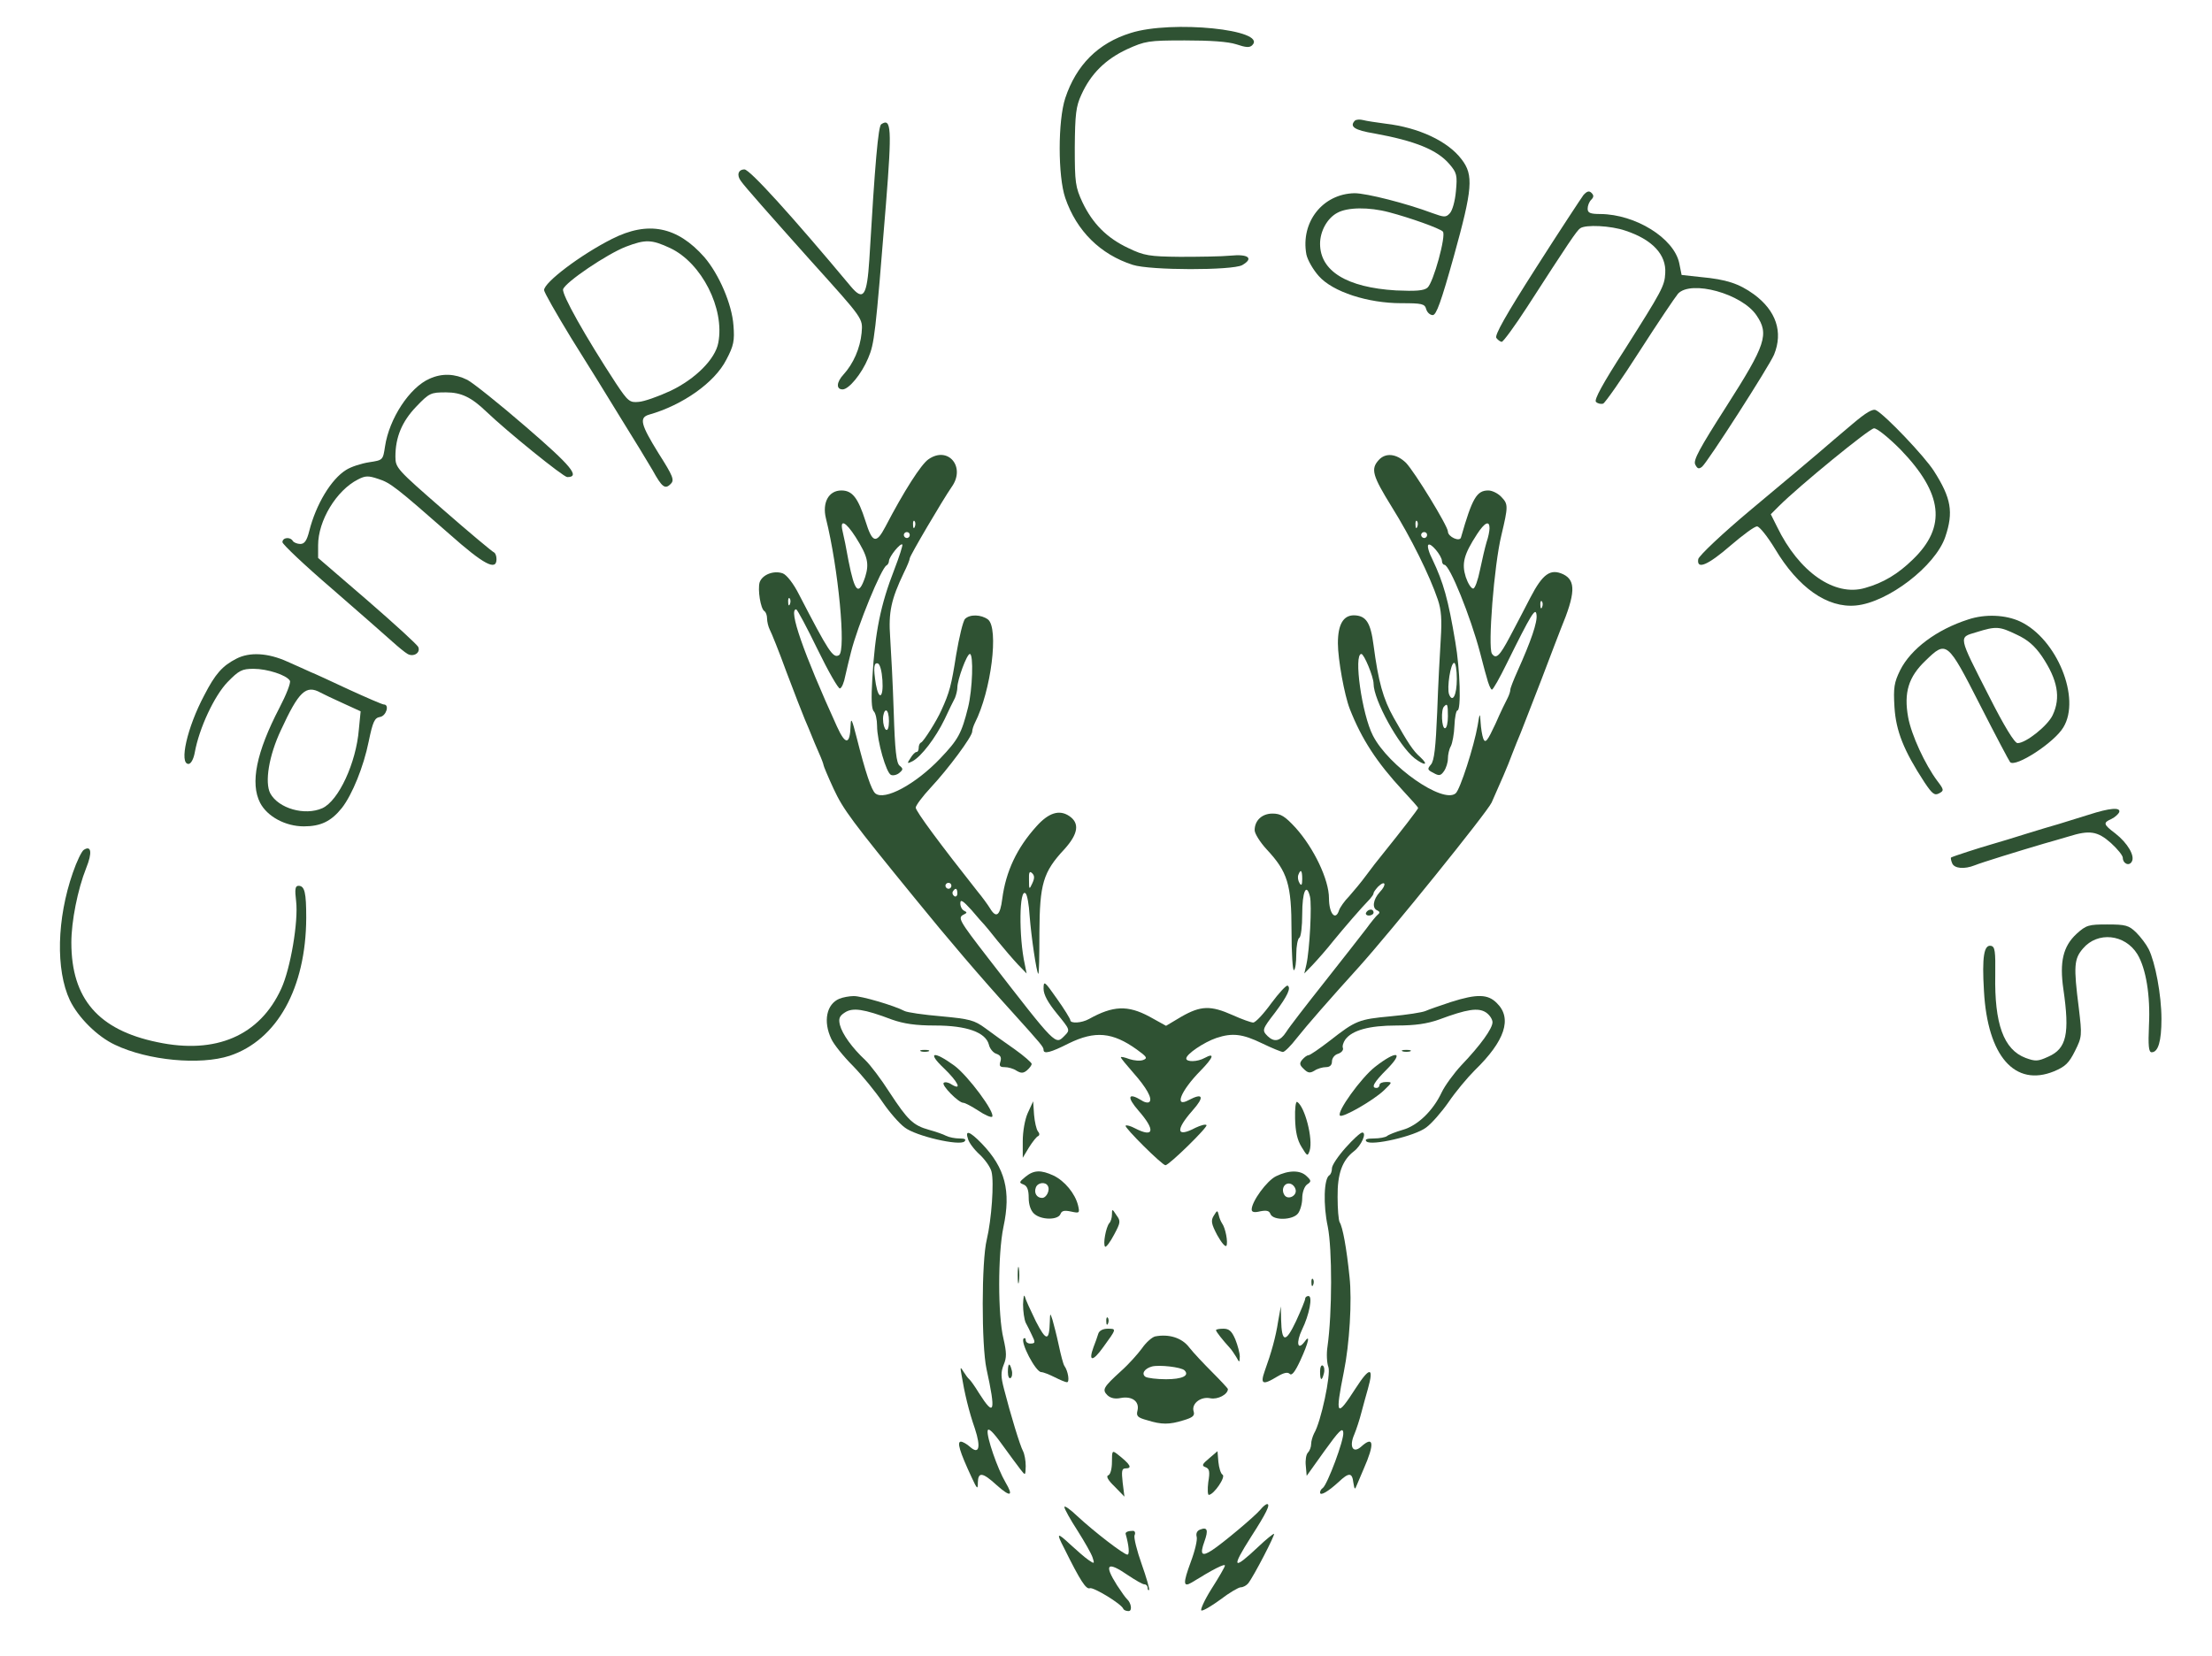 <?xml version="1.0" standalone="no"?>
<!DOCTYPE svg PUBLIC "-//W3C//DTD SVG 20010904//EN"
 "http://www.w3.org/TR/2001/REC-SVG-20010904/DTD/svg10.dtd">
<svg version="1.0" xmlns="http://www.w3.org/2000/svg"
 width="744pt" height="557pt" viewBox="0 0 744 557"
 preserveAspectRatio="xMidYMid meet">

<g transform="translate(0,557) scale(0.1,-0.1)"
fill="#2F5233" stroke="none">
<path d="M3803 5459 c-110 -34 -183 -108 -220 -219 -25 -76 -25 -263 0 -336
38 -111 118 -190 227 -225 59 -19 334 -19 368 -1 40 23 21 38 -39 32 -30 -3
-106 -4 -170 -4 -103 1 -121 4 -173 29 -73 34 -121 83 -155 154 -24 52 -26 66
-26 186 1 111 4 137 22 176 32 71 81 119 153 153 62 28 72 30 195 30 86 0 145
-4 173 -13 33 -11 45 -12 54 -3 52 52 -271 85 -409 41z"/>
<path d="M4557 5164 c-19 -20 -1 -32 66 -43 137 -25 211 -55 252 -103 25 -29
27 -38 22 -91 -3 -34 -12 -66 -21 -75 -13 -14 -19 -13 -58 1 -88 33 -222 67
-262 67 -107 -2 -182 -97 -162 -206 4 -19 23 -52 42 -73 47 -53 165 -91 277
-91 70 0 79 -2 84 -20 3 -11 13 -20 22 -20 12 0 28 44 71 198 63 227 67 273
26 326 -46 61 -144 107 -256 120 -30 4 -64 9 -75 12 -11 3 -24 2 -28 -2z m115
-308 c72 -19 170 -54 181 -65 12 -12 -32 -173 -52 -189 -12 -10 -39 -12 -106
-9 -165 10 -255 65 -255 157 0 42 24 86 58 104 34 19 106 20 174 2z"/>
<path d="M2964 5152 c-10 -6 -21 -131 -40 -455 -8 -123 -20 -141 -62 -91 -197
236 -340 394 -358 394 -21 0 -27 -19 -12 -39 13 -19 100 -117 233 -266 181
-201 177 -195 173 -245 -5 -52 -28 -104 -61 -140 -24 -26 -25 -50 -3 -50 21 0
64 52 86 105 21 50 24 72 60 520 20 252 18 290 -16 267z"/>
<path d="M5326 4914 c-8 -11 -80 -120 -159 -244 -103 -161 -141 -229 -134
-237 5 -7 14 -13 18 -13 5 0 44 53 86 118 140 217 167 257 178 264 18 13 103
9 152 -8 91 -30 138 -81 134 -143 -2 -43 -11 -59 -137 -258 -73 -113 -103
-168 -96 -175 6 -6 17 -8 24 -6 7 3 63 83 123 177 61 95 119 181 129 193 44
47 215 0 264 -73 43 -63 31 -99 -100 -304 -92 -144 -114 -184 -106 -198 7 -14
12 -16 23 -7 19 16 225 337 242 377 31 76 7 148 -68 203 -50 36 -92 50 -179
58 l-64 7 -8 40 c-18 84 -147 164 -265 165 -35 0 -43 4 -43 18 0 10 5 23 12
30 9 9 9 15 1 23 -8 8 -15 6 -27 -7z"/>
<path d="M2058 4766 c-105 -53 -228 -146 -228 -172 0 -7 41 -79 91 -161 51
-81 127 -204 169 -273 43 -69 90 -146 105 -172 32 -58 42 -65 61 -46 13 13 8
26 -41 103 -60 97 -66 120 -32 130 113 32 221 108 260 185 25 47 28 64 24 115
-5 72 -49 173 -98 230 -91 103 -189 123 -311 61z m197 -31 c105 -50 183 -203
161 -318 -10 -55 -77 -122 -161 -162 -41 -19 -89 -36 -107 -37 -30 -3 -36 2
-76 62 -104 159 -183 300 -178 317 8 24 147 118 211 143 66 25 86 25 150 -5z"/>
<path d="M1445 4296 c-67 -29 -136 -134 -150 -228 -7 -46 -7 -46 -53 -53 -26
-4 -61 -15 -78 -26 -50 -31 -101 -115 -124 -206 -8 -32 -16 -43 -30 -43 -10 0
-22 5 -25 10 -9 15 -35 12 -35 -4 0 -7 75 -78 167 -157 91 -79 182 -159 202
-177 20 -18 43 -37 52 -42 19 -11 44 3 36 23 -3 8 -80 78 -171 157 l-166 143
0 43 c0 82 61 184 134 221 25 13 35 13 68 2 41 -13 60 -28 240 -186 115 -102
158 -125 158 -84 0 11 -4 21 -9 23 -5 2 -82 66 -170 143 -156 136 -161 141
-161 179 0 65 22 118 70 168 44 46 49 48 100 48 51 0 85 -16 136 -65 70 -67
259 -220 272 -220 45 0 13 38 -139 169 -89 77 -178 148 -197 158 -42 21 -85
23 -127 4z"/>
<path d="M6230 4143 c-36 -30 -87 -74 -115 -98 -27 -23 -129 -109 -225 -189
-97 -81 -176 -156 -178 -167 -6 -37 33 -20 109 46 41 35 81 65 89 64 8 0 35
-34 60 -75 78 -131 176 -200 272 -191 108 10 268 133 301 231 28 83 20 130
-38 221 -31 49 -163 188 -195 205 -11 6 -34 -8 -80 -47z m162 -85 c143 -148
156 -260 42 -370 -50 -49 -100 -79 -161 -96 -102 -30 -222 53 -296 206 l-21
42 27 27 c68 68 304 261 320 262 10 1 50 -32 89 -71z"/>
<path d="M3123 4025 c-25 -17 -83 -108 -145 -227 -31 -59 -44 -55 -67 19 -25
78 -44 103 -81 103 -43 0 -65 -41 -52 -94 42 -168 68 -445 44 -460 -20 -12
-35 12 -134 203 -19 38 -42 67 -55 72 -30 11 -69 -4 -78 -30 -7 -24 3 -89 16
-97 5 -3 9 -14 9 -25 0 -10 4 -27 9 -37 5 -9 31 -73 56 -142 26 -69 54 -141
62 -160 8 -19 19 -44 23 -55 4 -11 15 -36 24 -57 9 -20 16 -39 16 -42 0 -3 15
-39 34 -80 32 -69 61 -108 274 -369 107 -132 224 -269 326 -381 100 -111 106
-118 106 -128 0 -15 24 -9 85 22 88 43 147 38 229 -21 33 -24 37 -29 21 -35
-10 -4 -31 -2 -46 3 -16 6 -29 9 -29 6 0 -3 19 -26 41 -51 46 -52 66 -88 55
-99 -4 -4 -16 -2 -26 5 -46 28 -51 12 -11 -34 58 -66 53 -93 -11 -60 -15 8
-29 12 -32 9 -5 -6 123 -133 134 -133 12 0 144 129 138 135 -3 4 -20 -1 -37
-9 -64 -34 -69 -9 -10 58 41 46 36 61 -13 35 -50 -27 -27 31 40 99 44 45 49
62 14 43 -25 -14 -62 -14 -62 -2 0 15 60 55 101 69 54 18 88 14 154 -18 33
-16 65 -29 70 -29 6 0 27 21 47 47 34 43 111 131 207 237 110 122 432 521 448
555 28 63 55 124 69 163 9 23 22 56 29 72 7 17 38 98 70 180 31 83 61 159 65
170 49 118 51 162 8 183 -43 20 -69 2 -111 -79 -21 -41 -52 -100 -69 -132 -34
-64 -46 -76 -60 -56 -14 22 7 297 32 399 23 97 23 104 0 128 -11 12 -31 22
-44 22 -39 0 -54 -25 -92 -158 -4 -16 -44 2 -44 20 0 18 -112 201 -141 231
-32 31 -69 35 -92 9 -27 -30 -21 -52 44 -157 65 -104 128 -232 155 -312 12
-35 14 -68 10 -132 -3 -47 -9 -158 -12 -246 -5 -120 -10 -164 -21 -177 -13
-15 -12 -18 8 -28 19 -11 25 -10 36 6 7 10 13 29 13 42 0 13 4 32 10 42 5 10
11 41 12 69 1 28 6 51 10 51 13 0 9 138 -7 230 -24 144 -40 200 -77 278 -12
23 -18 45 -14 49 8 9 45 -36 46 -54 0 -7 4 -13 8 -13 18 0 88 -174 120 -295 6
-22 15 -59 22 -82 6 -24 14 -43 18 -43 4 0 26 39 50 88 83 168 97 190 100 164
4 -24 -19 -90 -64 -190 -13 -29 -24 -57 -24 -62 0 -6 -4 -18 -9 -28 -5 -9 -24
-48 -41 -87 -27 -58 -34 -67 -41 -50 -4 11 -8 36 -9 55 -2 33 -3 33 -10 -11
-12 -69 -59 -216 -74 -228 -43 -36 -225 91 -278 194 -37 71 -66 275 -39 275 9
0 41 -77 41 -100 0 -55 85 -209 138 -251 34 -26 49 -24 19 4 -24 21 -41 47
-89 132 -36 64 -52 122 -68 244 -10 77 -25 100 -66 101 -36 0 -54 -31 -54 -94
0 -54 22 -175 40 -221 40 -102 91 -180 179 -275 28 -30 51 -56 51 -58 0 -4
-58 -79 -120 -156 -14 -17 -39 -49 -55 -71 -16 -22 -42 -53 -57 -70 -16 -16
-31 -38 -34 -47 -12 -38 -34 -11 -34 40 0 63 -51 169 -112 237 -36 39 -50 48
-78 48 -35 0 -60 -23 -60 -56 0 -11 18 -40 40 -64 71 -76 84 -118 84 -275 0
-75 4 -134 8 -132 5 3 8 27 8 54 0 27 5 52 10 55 6 3 10 39 10 80 0 75 14 107
26 59 7 -28 -1 -180 -12 -229 l-7 -30 29 30 c16 17 47 52 69 80 37 45 91 108
123 141 6 7 12 15 12 19 0 4 7 13 15 22 25 24 30 7 6 -18 -23 -25 -27 -55 -8
-62 8 -4 9 -8 1 -14 -5 -4 -23 -26 -39 -48 -17 -22 -80 -103 -141 -180 -61
-77 -119 -152 -128 -167 -20 -31 -40 -35 -62 -14 -20 20 -19 23 25 80 42 56
54 83 42 90 -4 3 -29 -24 -55 -59 -26 -36 -53 -65 -61 -65 -7 0 -38 11 -69 25
-74 33 -107 32 -172 -5 l-52 -31 -56 31 c-73 39 -122 37 -203 -8 -25 -14 -63
-16 -63 -4 0 4 -20 37 -45 72 -42 60 -45 62 -45 34 0 -20 14 -46 45 -84 44
-54 45 -55 26 -74 -32 -32 -25 -39 -256 259 -102 132 -105 138 -82 149 10 5
10 7 0 12 -7 3 -13 14 -13 25 0 15 9 9 38 -23 20 -24 39 -45 42 -48 3 -3 23
-27 45 -55 22 -27 53 -63 69 -80 l29 -30 -6 30 c-21 94 -19 262 3 239 5 -5 11
-38 13 -74 6 -75 23 -189 29 -196 3 -2 4 60 4 139 1 163 12 203 84 280 47 52
52 88 16 112 -33 22 -69 11 -110 -35 -66 -73 -103 -152 -115 -244 -7 -56 -20
-67 -41 -32 -8 13 -27 39 -42 57 -125 158 -208 270 -208 282 0 7 23 38 51 68
58 62 139 171 139 188 0 6 4 19 9 29 55 108 81 319 44 348 -23 17 -61 18 -77
2 -7 -7 -20 -62 -30 -121 -16 -102 -22 -126 -50 -187 -15 -34 -59 -104 -68
-108 -5 -2 -8 -10 -8 -18 0 -8 -3 -14 -8 -14 -4 0 -13 -9 -20 -21 -12 -18 -11
-19 7 -10 30 16 78 79 108 141 14 30 30 63 35 72 4 10 8 26 8 35 0 26 32 113
42 113 13 0 9 -120 -6 -180 -22 -88 -33 -108 -94 -172 -82 -86 -187 -143 -218
-117 -13 11 -33 70 -63 189 -15 59 -19 68 -20 40 -2 -66 -17 -68 -46 -4 -113
248 -164 395 -137 394 4 -1 36 -61 72 -135 36 -74 70 -133 75 -131 6 1 14 20
18 42 5 21 13 57 19 79 22 89 103 286 120 293 4 2 8 9 8 15 1 15 39 62 45 55
2 -2 -10 -40 -27 -84 -46 -118 -65 -210 -74 -367 -4 -67 -3 -102 5 -110 6 -6
11 -28 11 -49 0 -51 31 -159 47 -165 7 -3 20 0 28 7 13 11 13 14 1 24 -11 8
-16 51 -20 181 -3 94 -9 206 -12 251 -6 84 3 127 46 217 11 22 20 44 20 49 0
8 110 195 141 240 48 67 -12 139 -78 93z m-46 -227 c-3 -8 -6 -5 -6 6 -1 11 2
17 5 13 3 -3 4 -12 1 -19z m1690 0 c-3 -8 -6 -5 -6 6 -1 11 2 17 5 13 3 -3 4
-12 1 -19z m-1889 -35 c41 -65 46 -89 32 -134 -22 -65 -35 -52 -56 54 -7 40
-16 84 -20 100 -10 42 10 33 44 -20z m2132 30 c0 -9 -4 -30 -10 -47 -5 -17
-15 -59 -22 -93 -7 -35 -17 -63 -23 -63 -7 0 -18 18 -25 39 -14 45 -7 75 38
144 26 40 42 47 42 20z m-1950 -23 c0 -5 -4 -10 -10 -10 -5 0 -10 5 -10 10 0
6 5 10 10 10 6 0 10 -4 10 -10z m1740 0 c0 -5 -4 -10 -10 -10 -5 0 -10 5 -10
10 0 6 5 10 10 10 6 0 10 -4 10 -10z m-2143 -232 c-3 -8 -6 -5 -6 6 -1 11 2
17 5 13 3 -3 4 -12 1 -19z m2530 -10 c-3 -8 -6 -5 -6 6 -1 11 2 17 5 13 3 -3
4 -12 1 -19z m-2219 -246 c4 -60 -12 -70 -22 -14 -9 56 -7 74 7 70 7 -3 13
-26 15 -56z m1932 4 c0 -54 -14 -82 -26 -52 -8 22 5 106 17 106 5 0 9 -24 9
-54z m-30 -126 c0 -22 -4 -40 -10 -40 -11 0 -14 63 -3 73 11 12 13 8 13 -33z
m-1880 -16 c0 -21 -4 -33 -10 -29 -5 3 -10 19 -10 36 0 16 5 29 10 29 6 0 10
-16 10 -36z m482 -546 c-10 -22 -11 -21 -11 12 -1 26 2 31 11 22 8 -8 8 -17 0
-34z m908 15 c0 -21 -3 -24 -9 -14 -5 8 -7 20 -4 28 8 21 13 15 13 -14z
m-1180 -23 c0 -5 -4 -10 -10 -10 -5 0 -10 5 -10 10 0 6 5 10 10 10 6 0 10 -4
10 -10z m20 -26 c0 -8 -5 -12 -10 -9 -6 4 -8 11 -5 16 9 14 15 11 15 -7z"/>
<path d="M6620 3486 c-106 -34 -193 -99 -229 -171 -20 -41 -23 -58 -19 -124 5
-80 31 -146 101 -253 26 -39 34 -45 49 -37 17 9 17 12 -6 42 -41 55 -87 154
-98 214 -15 83 1 136 59 191 70 68 73 66 183 -150 52 -102 98 -189 101 -192
18 -19 149 66 179 117 60 98 -22 298 -145 356 -49 23 -118 26 -175 7z m163
-51 c37 -17 61 -38 85 -73 53 -79 64 -139 36 -198 -17 -36 -90 -94 -118 -94
-10 0 -45 57 -96 158 -105 206 -103 197 -43 215 67 21 78 20 136 -8z"/>
<path d="M795 3354 c-47 -24 -71 -51 -108 -123 -58 -109 -85 -231 -53 -231 8
0 17 16 21 38 15 83 66 191 110 237 39 40 49 45 88 45 46 0 111 -21 122 -40 4
-6 -12 -47 -35 -91 -78 -150 -99 -254 -65 -320 24 -46 85 -79 147 -79 57 0 92
17 128 62 35 45 73 139 90 223 14 68 20 80 38 83 21 3 33 42 13 42 -5 0 -58
23 -117 50 -60 28 -118 55 -129 59 -11 5 -46 21 -78 35 -66 30 -128 33 -172
10z m283 -114 c9 -5 43 -21 76 -36 l59 -27 -6 -61 c-9 -112 -68 -240 -123
-265 -59 -26 -147 -1 -175 50 -19 37 -5 126 36 213 60 130 84 153 133 126z"/>
<path d="M7025 2829 c-33 -10 -78 -24 -100 -31 -22 -6 -71 -21 -110 -33 -38
-12 -90 -28 -115 -35 -42 -12 -132 -41 -138 -45 -1 -1 0 -10 4 -19 7 -18 41
-21 76 -7 22 9 148 48 233 73 22 6 59 17 83 24 70 22 97 18 142 -22 22 -20 40
-42 40 -50 0 -19 21 -29 30 -13 12 19 -14 63 -55 95 -41 31 -42 36 -13 49 12
6 23 16 26 23 5 17 -32 14 -103 -9z"/>
<path d="M282 2711 c-7 -4 -24 -39 -37 -77 -54 -155 -58 -327 -10 -429 28 -58
92 -122 152 -150 111 -53 286 -69 385 -37 160 53 257 228 258 464 0 85 -5 108
-26 108 -11 0 -13 -11 -8 -52 8 -68 -19 -227 -50 -294 -72 -158 -220 -222
-417 -180 -198 41 -289 146 -289 335 0 71 21 178 50 251 21 52 17 77 -8 61z"/>
<path d="M4595 2500 c-3 -5 1 -10 9 -10 9 0 16 5 16 10 0 6 -4 10 -9 10 -6 0
-13 -4 -16 -10z"/>
<path d="M6984 2428 c-45 -42 -57 -94 -44 -185 22 -151 11 -201 -51 -228 -35
-16 -43 -16 -76 -4 -74 28 -105 115 -102 279 1 80 -1 95 -14 98 -24 5 -31 -37
-24 -152 12 -219 104 -324 236 -270 38 16 50 28 70 68 24 48 24 52 13 145 -18
141 -16 165 14 200 49 58 141 49 183 -19 29 -48 44 -139 39 -239 -3 -69 -1
-91 9 -91 22 0 33 37 33 112 0 81 -21 191 -43 235 -8 16 -27 41 -42 56 -25 24
-35 27 -97 27 -63 0 -71 -2 -104 -32z"/>
<path d="M2823 2210 c-43 -18 -55 -76 -27 -135 8 -18 41 -59 73 -91 32 -33 76
-87 99 -121 23 -34 57 -73 75 -86 37 -29 185 -63 201 -47 7 7 1 10 -17 10 -15
0 -35 4 -45 9 -9 5 -35 14 -57 20 -54 15 -72 33 -133 126 -28 44 -65 93 -82
109 -44 41 -77 87 -85 118 -5 21 -2 30 17 42 26 17 63 12 158 -24 40 -14 79
-20 145 -20 107 0 170 -23 181 -64 3 -14 15 -28 25 -31 14 -5 18 -12 14 -26
-5 -15 -2 -19 14 -19 12 0 30 -5 40 -12 15 -9 23 -9 35 1 9 8 16 17 16 22 0 4
-26 27 -57 49 -32 22 -76 54 -99 71 -37 27 -52 31 -148 40 -59 5 -115 13 -124
18 -34 18 -146 51 -171 50 -14 0 -36 -4 -48 -9z"/>
<path d="M4880 2199 c-36 -12 -74 -25 -85 -30 -11 -5 -63 -13 -117 -18 -108
-10 -118 -14 -205 -82 -35 -27 -67 -49 -72 -49 -5 0 -14 -7 -21 -15 -10 -12
-9 -18 5 -31 14 -14 21 -15 36 -6 10 7 28 12 39 12 13 0 20 7 20 19 0 11 9 23
21 26 11 4 18 12 16 19 -3 6 1 19 8 29 23 31 80 47 172 47 64 0 103 6 143 20
94 35 132 41 158 24 12 -8 22 -23 22 -33 0 -21 -40 -77 -105 -145 -25 -27 -55
-68 -66 -91 -29 -62 -81 -112 -131 -126 -24 -7 -47 -16 -53 -21 -5 -4 -25 -8
-44 -8 -23 0 -32 -3 -25 -10 16 -16 164 18 201 47 18 13 52 52 75 85 23 34 63
82 88 107 102 99 127 175 75 226 -30 31 -67 32 -155 4z"/>
<path d="M3098 2033 c6 -2 18 -2 25 0 6 3 1 5 -13 5 -14 0 -19 -2 -12 -5z"/>
<path d="M4718 2033 c6 -2 18 -2 25 0 6 3 1 5 -13 5 -14 0 -19 -2 -12 -5z"/>
<path d="M3174 1977 c48 -46 64 -78 26 -55 -10 7 -22 9 -26 5 -8 -8 50 -67 66
-67 6 0 28 -12 50 -26 22 -15 43 -24 47 -21 12 13 -81 138 -127 172 -70 51
-93 46 -36 -8z"/>
<path d="M4625 1981 c-47 -37 -130 -152 -118 -164 8 -9 114 52 148 85 28 27
29 28 7 28 -12 0 -22 -4 -22 -10 0 -5 -4 -10 -10 -10 -20 0 -9 19 36 64 58 59
31 63 -41 7z"/>
<path d="M4356 1807 c1 -43 7 -72 22 -96 19 -31 20 -32 27 -12 12 39 -16 148
-42 164 -5 3 -8 -23 -7 -56z"/>
<path d="M3457 1826 c-10 -22 -17 -63 -17 -95 l0 -56 21 35 c12 19 26 37 31
38 5 3 5 9 -1 16 -5 6 -11 32 -13 56 l-3 45 -18 -39z"/>
<path d="M3256 1738 c3 -12 21 -36 40 -53 18 -17 36 -43 39 -57 9 -35 0 -161
-16 -228 -18 -73 -18 -356 -1 -435 32 -146 27 -164 -25 -82 -14 23 -29 44 -33
47 -4 3 -12 14 -19 25 -11 18 -12 17 -7 -10 10 -61 25 -124 45 -181 21 -64 14
-89 -17 -61 -10 9 -24 17 -30 17 -14 0 -5 -32 36 -120 19 -41 21 -42 21 -17 1
36 16 34 63 -9 47 -42 58 -38 30 9 -27 46 -64 153 -60 174 2 11 18 -4 48 -46
25 -35 53 -72 62 -84 17 -22 17 -22 18 11 0 18 -4 40 -9 50 -10 18 -42 123
-64 209 -11 42 -11 57 -1 82 10 24 10 40 -1 88 -19 79 -19 283 0 375 26 121 6
199 -73 281 -41 42 -57 47 -46 15z"/>
<path d="M4526 1709 c-25 -28 -46 -59 -46 -69 0 -11 -4 -21 -9 -24 -18 -11
-21 -99 -5 -173 15 -76 15 -289 -1 -403 -4 -25 -2 -56 3 -69 9 -24 -25 -185
-48 -223 -5 -10 -10 -26 -10 -36 0 -10 -5 -23 -11 -29 -6 -6 -9 -26 -7 -44 l3
-34 60 84 c49 68 61 80 63 62 4 -23 -54 -177 -69 -187 -5 -3 -9 -10 -9 -15 0
-13 27 3 62 35 35 33 46 33 50 -2 4 -24 5 -25 12 -7 5 11 15 35 23 54 37 84
34 113 -9 74 -27 -24 -41 0 -23 41 7 17 18 50 24 74 6 23 16 59 22 80 21 74 6
75 -41 2 -65 -101 -70 -95 -40 55 19 93 28 240 19 320 -10 98 -23 167 -33 183
-4 7 -7 45 -7 85 -1 79 16 124 55 154 25 19 44 63 28 63 -6 0 -31 -23 -56 -51z"/>
<path d="M3449 1611 c-22 -18 -22 -20 -6 -26 12 -5 17 -18 17 -45 0 -23 7 -43
18 -53 24 -22 81 -22 89 -1 4 11 13 13 36 8 28 -6 29 -5 23 21 -10 40 -45 82
-82 100 -43 20 -67 19 -95 -4z m75 -30 c9 -14 -4 -41 -19 -41 -18 0 -28 17
-21 35 6 17 32 20 40 6z"/>
<path d="M4292 1613 c-31 -15 -82 -85 -82 -112 0 -9 9 -11 29 -6 21 4 30 2 34
-9 9 -23 76 -21 93 2 7 9 14 32 14 51 0 19 7 39 16 46 15 10 15 13 -1 28 -21
21 -60 21 -103 0z m66 -46 c4 -21 -27 -35 -38 -17 -12 19 0 42 19 38 9 -2 17
-11 19 -21z"/>
<path d="M3740 1484 c0 -11 -4 -24 -9 -29 -11 -13 -22 -71 -14 -79 3 -3 17 15
30 40 22 41 23 46 8 66 -14 22 -15 22 -15 2z"/>
<path d="M4083 1481 c-11 -17 -9 -28 11 -66 14 -25 27 -41 31 -36 6 11 -3 60
-15 76 -4 6 -9 18 -11 28 -4 16 -5 16 -16 -2z"/>
<path d="M3423 1280 c0 -25 2 -35 4 -22 2 12 2 32 0 45 -2 12 -4 2 -4 -23z"/>
<path d="M4411 1254 c0 -11 3 -14 6 -6 3 7 2 16 -1 19 -3 4 -6 -2 -5 -13z"/>
<path d="M3441 1182 c0 -23 4 -51 9 -62 6 -11 15 -29 20 -40 13 -26 13 -30 -5
-30 -8 0 -15 5 -15 12 0 6 -3 8 -7 5 -12 -12 40 -112 59 -113 7 0 27 -8 45
-17 18 -9 36 -17 42 -17 9 0 4 37 -9 55 -4 6 -12 37 -19 70 -7 33 -17 71 -21
85 -8 24 -8 24 -9 -7 -2 -66 -12 -66 -47 2 -18 37 -35 74 -37 83 -3 9 -5 -2
-6 -26z"/>
<path d="M4390 1201 c0 -5 -14 -39 -31 -76 -35 -74 -48 -72 -50 5 l-1 45 -9
-50 c-8 -53 -23 -106 -45 -167 -16 -45 -7 -49 42 -19 22 13 35 16 42 9 7 -7
18 7 36 46 28 61 34 91 13 61 -23 -30 -28 -1 -8 41 25 51 37 114 22 114 -6 0
-11 -4 -11 -9z"/>
<path d="M3721 1124 c0 -11 3 -14 6 -6 3 7 2 16 -1 19 -3 4 -6 -2 -5 -13z"/>
<path d="M3694 1083 c-3 -10 -10 -30 -16 -45 -18 -49 -3 -50 32 -1 46 63 46
63 16 63 -17 0 -29 -7 -32 -17z"/>
<path d="M4090 1095 c0 -5 24 -35 46 -59 6 -6 15 -20 22 -31 11 -20 11 -20 12
1 0 12 -7 38 -15 58 -12 28 -21 36 -40 36 -14 0 -25 -2 -25 -5z"/>
<path d="M3885 1074 c-11 -3 -31 -21 -44 -40 -14 -19 -45 -54 -71 -77 -59 -54
-64 -62 -45 -81 11 -10 26 -13 45 -9 38 7 63 -12 56 -42 -5 -19 0 -24 33 -33
48 -15 74 -15 122 0 30 9 38 15 34 29 -9 26 23 52 56 45 25 -5 59 13 59 31 0
2 -24 28 -52 56 -29 29 -64 66 -78 84 -25 33 -69 46 -115 37z m99 -114 c18
-18 -8 -30 -62 -30 -31 0 -62 4 -69 8 -15 10 -4 28 22 35 25 6 97 -2 109 -13z"/>
<path d="M3390 954 c0 -14 4 -23 9 -20 5 3 7 15 4 26 -7 28 -13 25 -13 -6z"/>
<path d="M4440 956 c0 -31 6 -34 13 -6 3 11 1 23 -4 26 -5 3 -9 -6 -9 -20z"/>
<path d="M3740 652 c0 -23 -5 -42 -12 -45 -9 -3 -1 -17 21 -38 l33 -34 -6 48
c-4 37 -3 47 9 47 25 0 18 13 -28 49 -16 12 -17 10 -17 -27z"/>
<path d="M4067 664 c-24 -20 -26 -25 -12 -30 13 -5 15 -15 9 -50 -3 -24 -2
-44 2 -43 17 1 58 61 46 68 -6 3 -12 23 -14 43 l-3 36 -28 -24z"/>
<path d="M3580 500 c0 -6 20 -42 44 -79 24 -38 47 -78 51 -91 7 -21 6 -22 -14
-8 -12 8 -39 32 -61 52 -45 42 -48 40 -21 -12 55 -111 74 -140 87 -135 12 4
105 -52 112 -69 2 -5 10 -8 18 -8 13 0 9 27 -5 40 -4 3 -19 24 -34 47 -45 71
-33 82 38 33 24 -16 48 -30 54 -30 6 0 11 -5 11 -12 0 -6 2 -9 5 -7 2 3 -9 42
-25 87 -16 45 -27 89 -24 97 4 8 1 15 -5 15 -16 0 -26 -4 -25 -10 11 -39 14
-70 6 -70 -12 0 -112 77 -169 130 -24 23 -43 36 -43 30z"/>
<path d="M4240 492 c-20 -24 -129 -115 -163 -137 -35 -23 -42 -15 -26 29 14
39 10 50 -15 40 -10 -4 -14 -13 -11 -24 3 -10 -6 -48 -20 -85 -26 -71 -26 -86
3 -69 71 44 112 65 112 57 0 -4 -20 -39 -45 -78 -24 -38 -39 -72 -34 -73 5 -2
34 15 64 37 30 23 61 41 68 41 8 0 19 6 25 13 18 22 93 167 87 167 -3 0 -27
-19 -51 -42 -88 -83 -94 -75 -26 32 51 79 66 110 54 110 -4 0 -14 -8 -22 -18z"/>
</g>
</svg>
